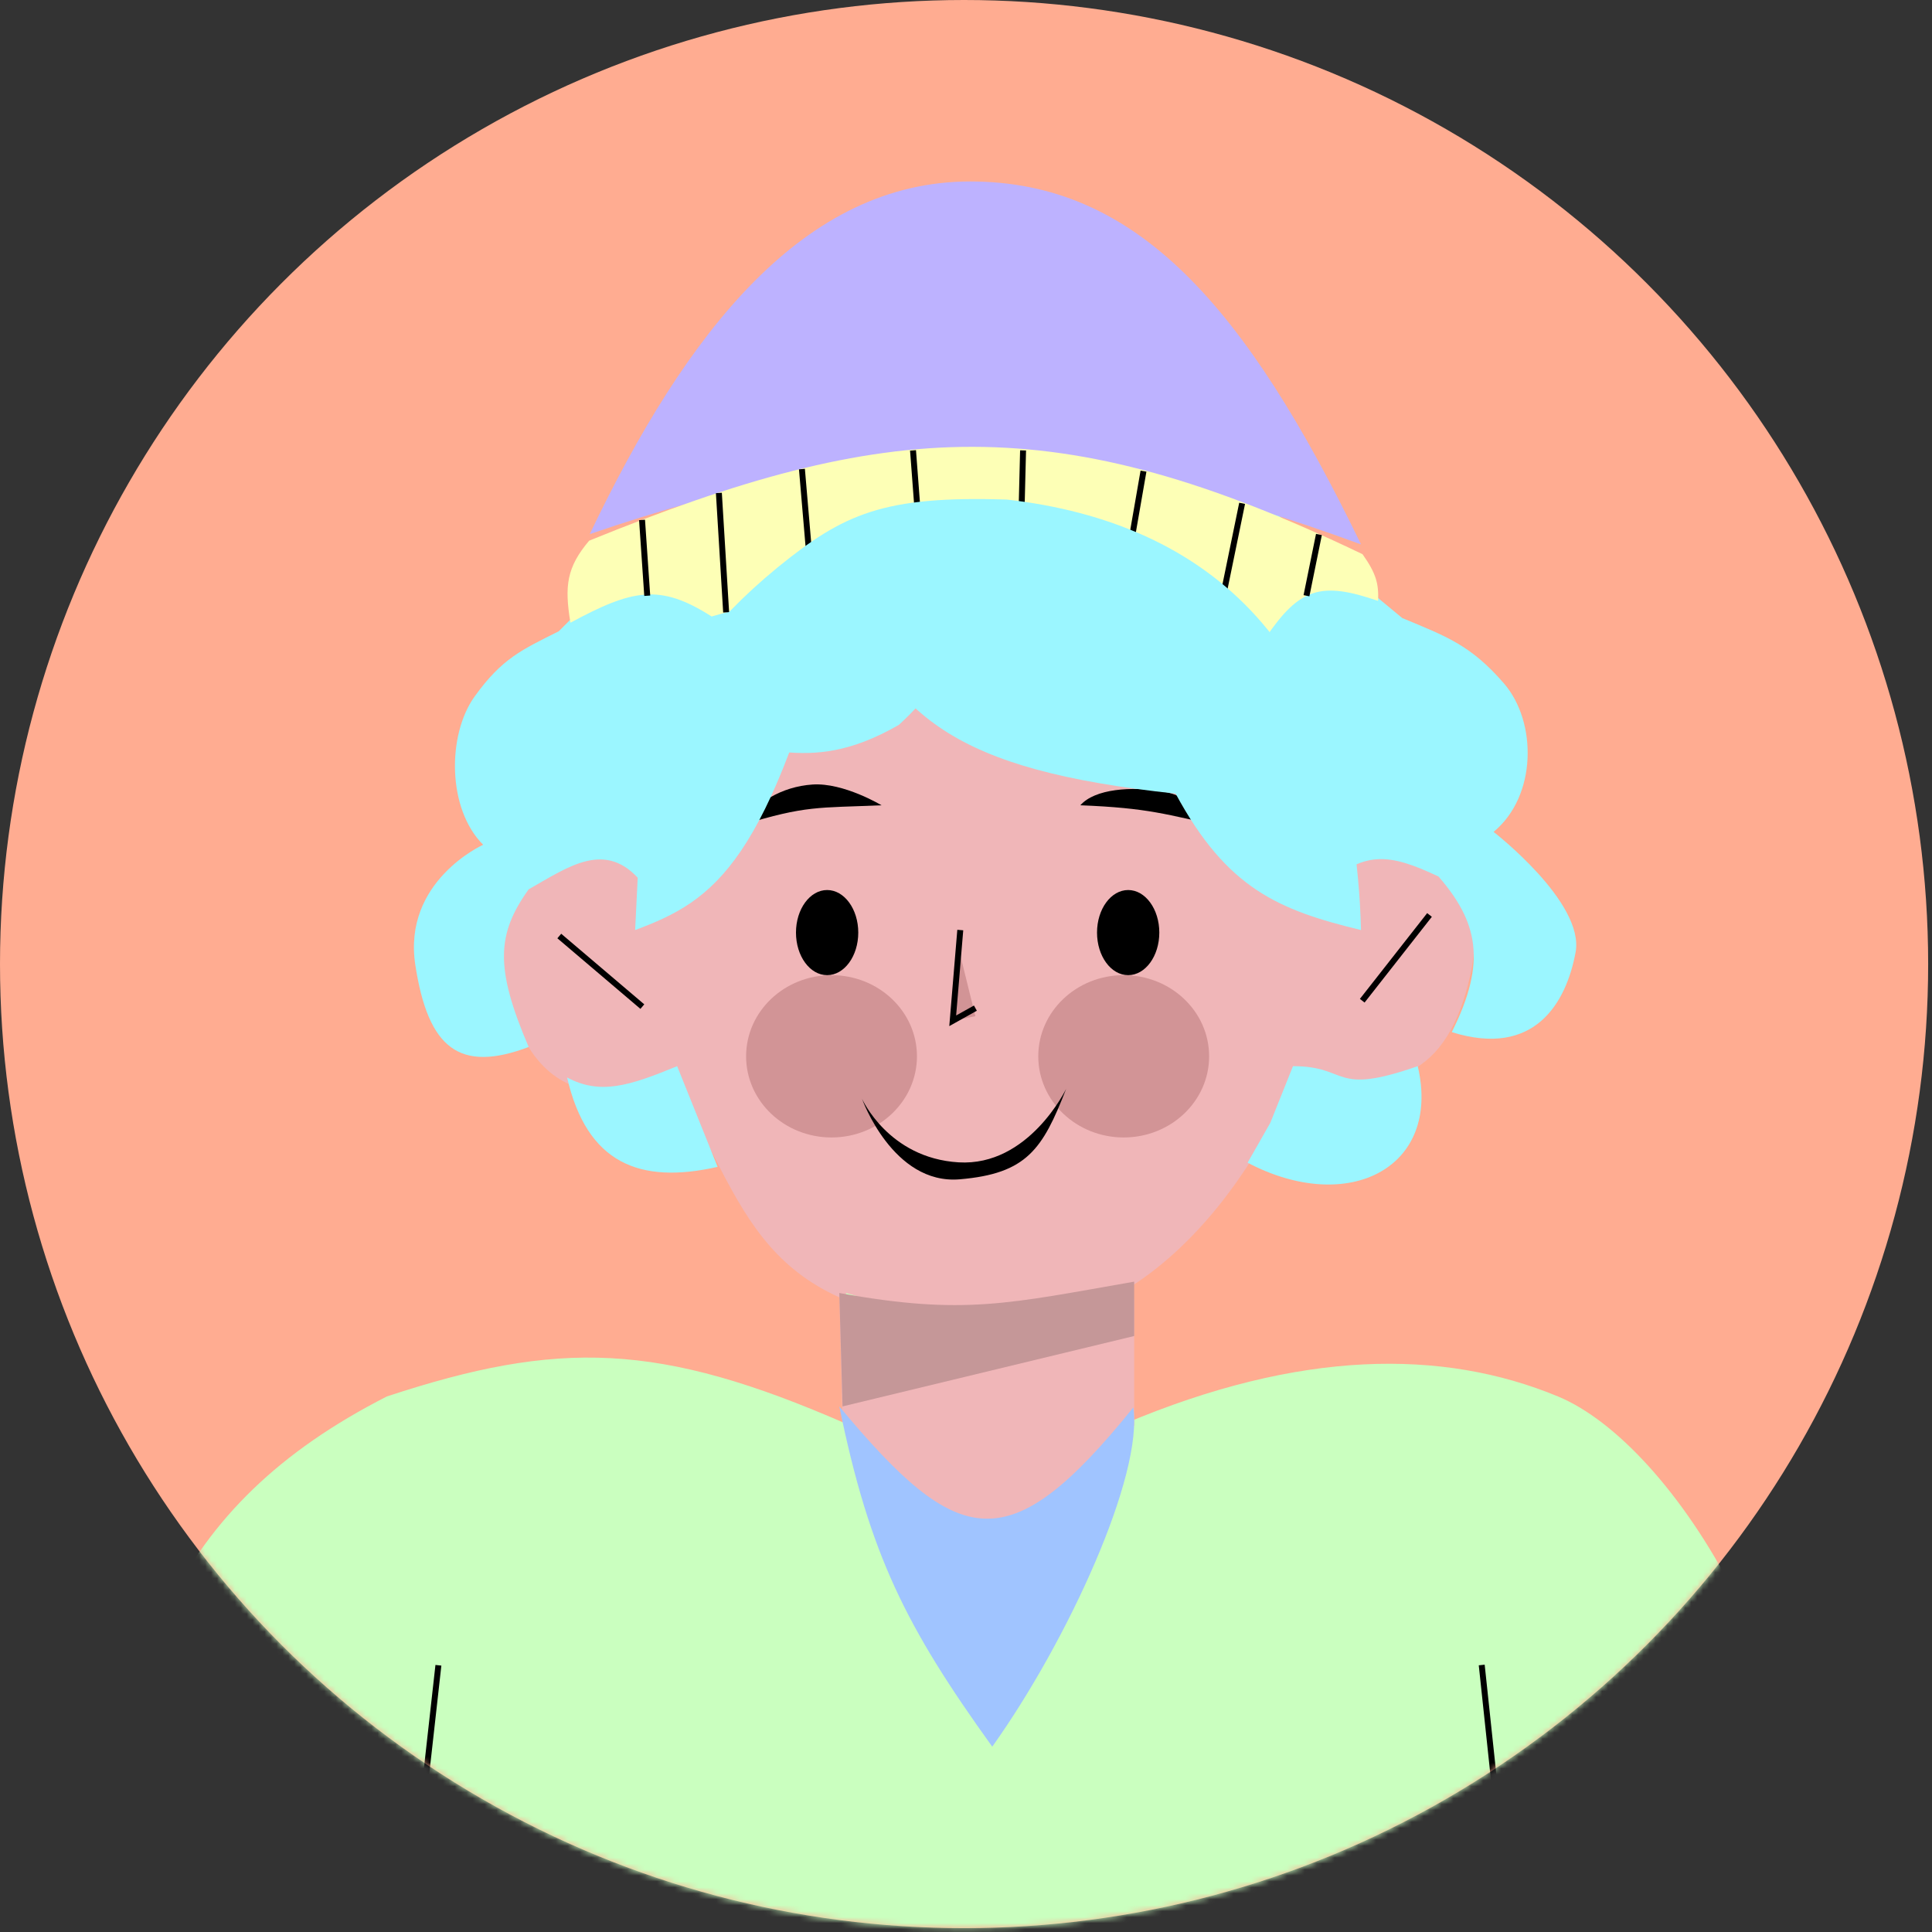 <svg width="325" height="325" viewBox="0 0 325 325" fill="none" xmlns="http://www.w3.org/2000/svg">
<rect x="0" y="0" width="325" height="325" fill="#333333" stroke="none"/>
<circle cx="162.177" cy="162.177" r="162.177" fill="#FFAC91"/>
<mask id="mask0_1645_8604" style="mask-type:alpha" maskUnits="userSpaceOnUse" x="0" y="0" width="325" height="325">
<circle cx="162.177" cy="162.177" r="162.177" fill="#D9D9D9"/>
</mask>
<g mask="url(#mask0_1645_8604)">
<path d="M84.927 165.725C91.326 193.936 112.599 180.087 112.599 180.087C126.205 204.029 126.895 220.496 164.08 223.232C201.265 225.967 218.274 180.087 218.274 180.087C233.999 184.577 243.526 181.113 247.331 164.015C251.136 146.917 238.164 141.274 238.164 141.274C229.504 140.157 226.002 141.533 221.734 146.917C231.198 98.253 208.589 71.002 169.502 68.779C130.414 66.556 102.997 104.963 105.508 144.865C105.508 144.865 78.528 137.513 84.927 165.725Z" fill="#F0B6B8"/>
<ellipse cx="139.879" cy="177.692" rx="14.37" ry="13.652" fill="#D29496"/>
<ellipse cx="189.028" cy="177.692" rx="14.37" ry="13.652" fill="#D29496"/>
<path d="M161.252 195.529C149.435 194.816 145.004 184.829 145.004 184.829C145.004 184.829 150.174 199.334 161.437 198.383C172.7 197.432 175.395 193.353 179.347 183.164C179.347 183.164 173.069 196.243 161.252 195.529Z" fill="black"/>
<ellipse cx="139.138" cy="156.88" rx="5.239" ry="7.16" fill="black"/>
<ellipse cx="189.78" cy="156.88" rx="5.239" ry="7.16" fill="black"/>
<path d="M164.081 170.942L161.439 160.268L160.265 171.716L164.081 170.942Z" fill="#D29496"/>
<path d="M161.537 156.453L160.265 171.717L164.081 169.587" stroke="black"/>
<path d="M124.809 138.782C135.636 135.464 137.557 135.926 148.291 135.464C148.291 135.464 141.923 131.622 136.684 131.972C131.445 132.321 126.904 135.115 124.809 138.782Z" fill="black"/>
<path d="M181.737 135.463C193.263 135.925 196.057 136.973 206.058 139.159C206.058 139.159 200.729 133.97 195.548 133.12C190.367 132.269 184.182 132.669 181.737 135.463Z" fill="black"/>
<path d="M94.084 157.456L108.055 169.331" stroke="black"/>
<path d="M240.471 153.914L229.155 168.341" stroke="black"/>
<path d="M142.318 239.493V217.507C158.634 222.27 168.702 225.202 189.184 217.507V239.493C218.667 227.063 242.645 226.851 262.086 234.912C281.526 242.974 307.389 283.831 305.132 328.168H15.261C19.099 280.19 28.8 253.417 65.077 234.912C93.994 225.377 110.84 225.752 142.318 239.493Z" fill="#CAFFBF"/>
<path d="M120.719 196.288L113.909 179.349C105.875 182.667 100.986 184.225 95.397 181.257C98.743 195.732 107.622 199.257 120.719 196.288Z" fill="#9BF6FF"/>
<path d="M238.491 179.349C242.508 196.463 226.811 204.496 209.872 195.589L213.689 188.888L217.505 179.349C227.044 179.349 223.997 184.413 238.491 179.349Z" fill="#9BF6FF"/>
<path d="M241.993 147.449C233.754 143.581 229.265 142.753 222.084 149.894C220.284 139.23 218.246 133.788 212.305 125.271C197.753 121.956 190.733 118.995 186.459 105.712L183.84 89.122L209.336 81.962L235.88 103.966C243.305 107.058 247.406 108.506 252.994 114.967C258.583 121.429 258.569 133.902 251.248 139.94C251.248 139.94 266.596 151.815 265.044 160.197C263.492 168.58 258.238 178.006 244.216 173.624C250.244 161.657 248.472 154.961 241.993 147.449Z" fill="#9BF6FF"/>
<path d="M88.933 149.601C95.748 145.74 101.935 141.194 107.875 148.322C109.365 137.678 111.168 134.995 116.083 126.493C128.12 123.184 134.768 131.383 151.184 121.953C160.09 113.919 164.579 103.371 168.298 92.964L115.947 84.232L93.99 106.196C87.847 109.282 84.455 110.728 79.832 117.178C75.21 123.628 75.221 136.078 81.277 142.105C81.277 142.105 67.698 148.207 69.865 162.326C72.031 176.446 77.334 180.5 88.933 176.126C83.21 162.771 83.574 157.1 88.933 149.601Z" fill="#9BF6FF"/>
<path d="M190.792 218.576C171.048 224.211 159.266 222.69 141.186 217.508L141.729 238.877C148.825 251.645 154.546 259.471 167.618 270.931C182.228 258.867 186.49 252.028 190.792 239.767V218.576Z" fill="#F0B6B8"/>
<path d="M141.729 236.587L141.186 217.507C162.173 221.323 169.805 219.251 190.792 215.599V224.744L141.729 236.587Z" fill="#C59798"/>
<path d="M163.211 30.527C135.309 30.527 115.526 55.635 99.212 89.845C146.877 73.564 178.802 73.106 228.953 91.582C209.465 51.339 191.112 30.527 163.211 30.527Z" fill="#BDB2FF"/>
<path d="M99.103 90.957C95.332 95.435 94.934 98.56 95.959 104.753C106.361 99.145 110.978 98.117 119.709 103.705C155.57 93.445 176.218 92.894 212.963 107.198C218.611 98.902 222.219 97.768 231.824 101.086C231.937 98.197 231.516 96.5 229.204 93.227C177.675 68.515 149.265 70.532 99.103 90.957Z" fill="#FDFFB6"/>
<path d="M108.005 87.464L108.878 100.213" stroke="black"/>
<path d="M120.929 82.924L122.151 103.007" stroke="black"/>
<path d="M134.9 78.907L136.647 99.339" stroke="black"/>
<path d="M153.588 75.764L155.16 96.545" stroke="black"/>
<path d="M172.1 75.764L171.576 96.545" stroke="black"/>
<path d="M192.357 79.255L188.864 99.338" stroke="black"/>
<path d="M208.949 84.671L204.933 104.23" stroke="black"/>
<path d="M221.87 89.91L219.774 100.213" stroke="black"/>
<path d="M166.915 293.826C152.454 273.72 146.316 261.643 141.187 236.587C161.326 260.762 169.701 262.695 190.637 236.771C192.354 248.153 179.667 275.941 166.915 293.826Z" fill="#A0C4FF"/>
<path d="M253.857 323.378L249.254 280.084" stroke="black"/>
<path d="M68.818 324.267L73.748 280.131" stroke="black"/>
<path d="M197.762 133.505C160.409 129.491 150.019 120.647 141.201 98.806C129.35 145.131 120.379 151.43 106.841 156.453C108.264 129.599 107.153 114.905 130.805 95.454C141.915 86.421 148.601 83.369 169.393 84.039C203.224 87.894 227.676 108.59 228.95 156.453C215.145 153.104 206.418 149.54 197.762 133.505Z" fill="#9BF6FF"/>
</g>
</svg>
